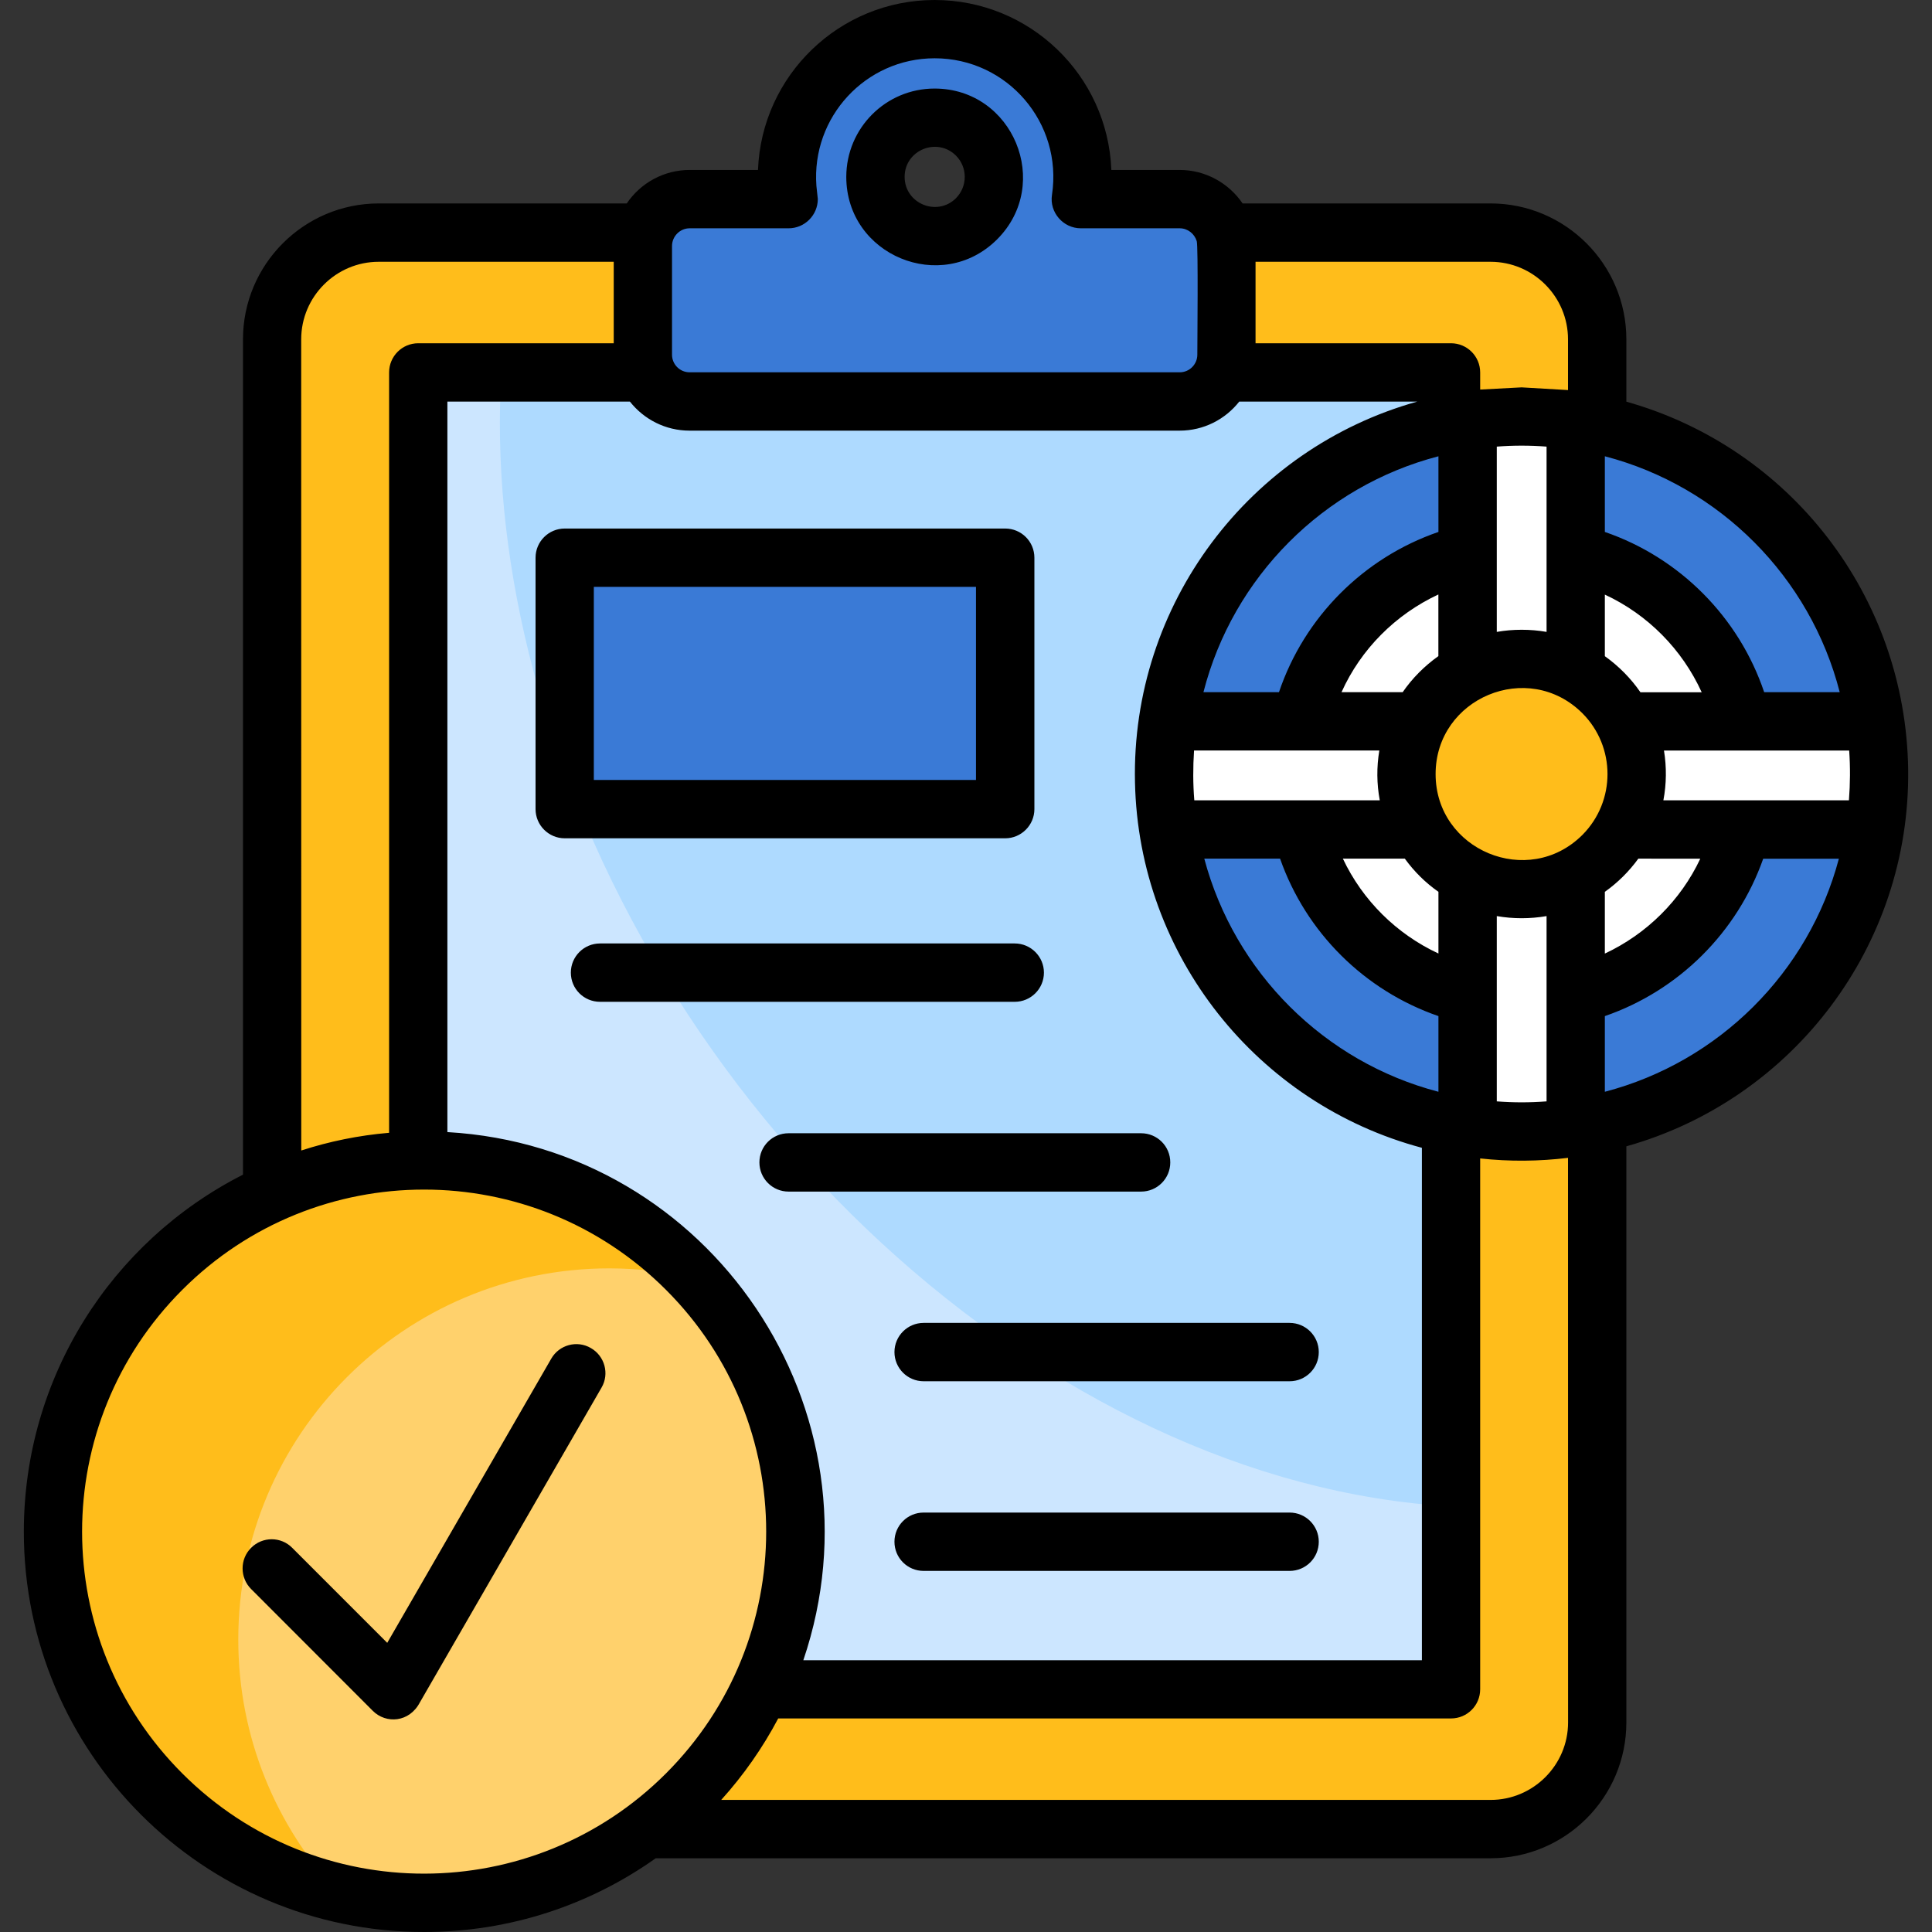 <svg xmlns="http://www.w3.org/2000/svg" xmlns:xlink="http://www.w3.org/1999/xlink" id="Layer_1" x="0px" y="0px" viewBox="0 0 300 300" style="enable-background:new 0 0 300 300;" xml:space="preserve"><rect x="0" y="0" width="300" height="300" fill="#333333" stroke="none"/><style type="text/css">	.st0{fill-rule:evenodd;clip-rule:evenodd;fill:#FFBD1B;}	.st1{fill-rule:evenodd;clip-rule:evenodd;fill:#CCE6FF;}	.st2{fill-rule:evenodd;clip-rule:evenodd;fill:#AEDAFF;}	.st3{fill-rule:evenodd;clip-rule:evenodd;fill:#E7896E;}	.st4{fill-rule:evenodd;clip-rule:evenodd;fill:#3A7AD6;}	.st5{fill-rule:evenodd;clip-rule:evenodd;fill:#FFD16C;}	.st6{fill-rule:evenodd;clip-rule:evenodd;fill:#FFFFFF;}	.st7{fill-rule:evenodd;clip-rule:evenodd;fill:#BA8715;}	.st8{fill-rule:evenodd;clip-rule:evenodd;fill:#99C7FF;}	.st9{fill:#3A7AD6;}	.st10{fill:#FFD16C;}	.st11{fill:#BA8715;}	.st12{fill:#2E5972;}	.st13{fill:#B0475D;}	.st14{fill:#FFBD1B;}	.st15{fill-rule:evenodd;clip-rule:evenodd;fill:#EDEFF1;}	.st16{fill:#99C7FF;}	.st17{fill:#CCE6FF;}	.st18{clip-path:url(#SVGID_00000001656410278991787330000004491659624197045685_);}	.st19{fill:#FEF2E2;}	.st20{fill:#FFE1BA;}	.st21{fill:#0E3D6B;}	.st22{fill:#AEDAFF;}	.st23{fill:#FFFFFF;}	.st24{fill-rule:evenodd;clip-rule:evenodd;fill:#F6B4A8;}	.st25{fill-rule:evenodd;clip-rule:evenodd;fill:#F9C9C0;}	.st26{fill-rule:evenodd;clip-rule:evenodd;fill:#FFC738;}	.st27{fill:#86A0AF;}	.st28{fill:#738B95;}	.st29{fill:none;stroke:#000000;stroke-width:15;stroke-miterlimit:10;}	.st30{fill-rule:evenodd;clip-rule:evenodd;fill:#EB5463;}	.st31{fill-rule:evenodd;clip-rule:evenodd;}	.st32{fill:#FFF6BB;}	.st33{fill:#FFC472;}	.st34{fill:#FDB614;}	.st35{fill:#474747;}	.st36{opacity:0.1;enable-background:new    ;}	.st37{fill:#EBD8AE;}	.st38{fill-rule:evenodd;clip-rule:evenodd;fill:#DACFE6;}	.st39{fill-rule:evenodd;clip-rule:evenodd;fill:#9E4623;}	.st40{opacity:0.7;fill-rule:evenodd;clip-rule:evenodd;fill:#FFFFFF;}	.st41{fill-rule:evenodd;clip-rule:evenodd;fill:#E2F0FA;}	.st42{fill-rule:evenodd;clip-rule:evenodd;fill:#D0E4F2;}	.st43{fill-rule:evenodd;clip-rule:evenodd;fill:#FFC943;}	.st44{fill-rule:evenodd;clip-rule:evenodd;fill:#6BA4E8;}	.st45{fill-rule:evenodd;clip-rule:evenodd;fill:#FFAA16;}	.st46{fill-rule:evenodd;clip-rule:evenodd;fill:#2567B7;}	.st47{fill-rule:evenodd;clip-rule:evenodd;fill:#EBCDCD;}	.st48{fill-rule:evenodd;clip-rule:evenodd;fill:#D1E7FF;}	.st49{fill-rule:evenodd;clip-rule:evenodd;fill:#222124;}	.st50{fill-rule:evenodd;clip-rule:evenodd;fill:#FAD1A2;}	.st51{fill-rule:evenodd;clip-rule:evenodd;fill:#E6E6E6;}	.st52{fill:url(#SVGID_00000108987827158062605050000001813715572417512584_);}	.st53{fill:none;stroke:#211E1F;stroke-width:0.25;stroke-miterlimit:10;}	.st54{fill:url(#SVGID_00000128453421675457189010000009560011264482619311_);}	.st55{fill:url(#SVGID_00000036226519302266576880000014210347164207707034_);}	.st56{fill:url(#SVGID_00000031902530972623052810000000475460996949436812_);}	.st57{fill:url(#SVGID_00000156546048483119179490000018094647235850579845_);}	.st58{fill:#112A4D;}	.st59{fill:url(#SVGID_00000065780367963399260210000013354212239462125466_);}	.st60{fill:url(#SVGID_00000060739319063364974560000017436963315092899717_);}	.st61{fill:url(#SVGID_00000086687592784935285450000000050547745550753949_);}	.st62{fill:url(#SVGID_00000153678935848027060700000014981251606659539099_);}	.st63{fill:url(#SVGID_00000044886150789426778020000006968302462207736253_);}	.st64{fill:url(#SVGID_00000036951226163457339180000009146147161183077545_);}	.st65{fill:url(#SVGID_00000116204087510975705080000018386720342627342985_);}	.st66{fill:url(#SVGID_00000131366477867456973050000001823672460298918026_);}	.st67{fill:url(#SVGID_00000003820655693402398840000011796452344120193180_);}	.st68{fill:url(#SVGID_00000080910605777285170740000018230388293881357234_);}	.st69{fill:url(#SVGID_00000039815513249674457260000004468434907483411896_);}	.st70{fill:url(#SVGID_00000134961093500783658550000012337254258430142871_);}	.st71{fill:url(#SVGID_00000073682327425237353100000006212904073744700344_);}	.st72{fill:url(#SVGID_00000015348411346762414820000007109300591533899667_);}	.st73{fill:url(#SVGID_00000117669709435428654740000004445061222825548963_);}	.st74{fill:url(#SVGID_00000104702285634215511050000017074967797474312348_);}	.st75{fill:url(#SVGID_00000127744086582211988430000016899113925742785160_);}	.st76{fill:url(#SVGID_00000044856027558309991560000015884688905546040767_);}	.st77{fill:url(#SVGID_00000116916899742940611250000015248408542542374801_);}	.st78{fill:url(#SVGID_00000010306567112246228260000016370654938043765947_);}	.st79{fill:url(#SVGID_00000065054229983966360370000009473273040682280327_);}	.st80{fill:url(#SVGID_00000070077327493199161530000012136270886173927554_);}	.st81{fill:url(#SVGID_00000041987256619803258630000003631878257282311841_);}	.st82{fill:url(#SVGID_00000167382084417556343610000001286039739648035228_);}	.st83{fill:url(#SVGID_00000037652861463205475750000017261967633766924462_);}	.st84{fill:#082649;}	.st85{fill:#EFEFEF;}	.st86{fill:#DDDDDD;}	.st87{fill:#629FDD;}	.st88{fill:#FFC943;}	.st89{fill-rule:evenodd;clip-rule:evenodd;fill:#837683;}	.st90{fill-rule:evenodd;clip-rule:evenodd;fill:#685E68;}	.st91{fill-rule:evenodd;clip-rule:evenodd;fill:#E3A76F;}	.st92{fill-rule:evenodd;clip-rule:evenodd;fill:#FFD064;}	.st93{fill-rule:evenodd;clip-rule:evenodd;fill:#ECEFF1;}	.st94{fill-rule:evenodd;clip-rule:evenodd;fill:#D1D1D6;}	.st95{fill-rule:evenodd;clip-rule:evenodd;fill:#F6DCCD;}	.st96{fill-rule:evenodd;clip-rule:evenodd;fill:#F1CBBC;}	.st97{fill-rule:evenodd;clip-rule:evenodd;fill:#B1B1B5;}	.st98{fill-rule:evenodd;clip-rule:evenodd;fill:#242222;}	.st99{fill:#CCD1D9;}	.st100{fill:#DFF6FD;}	.st101{fill:#D5E3F4;}	.st102{fill:#FFEEE6;}	.st103{fill:#FFDFCF;}</style><g>	<g>		<path class="st0" d="M42.25,52.66v214.79c0,9.11,7.44,16.55,16.55,16.55h172.65c9.11,0,16.55-7.44,16.55-16.55V52.66   c0-9.11-7.44-16.55-16.55-16.55H58.81C49.7,36.11,42.25,43.55,42.25,52.66z"></path>		<path class="st1" d="M95.55,262.29l-30.61-31.87V57.81h160.38v204.49H95.55z"></path>		<path class="st2" d="M225.32,233.91V57.81H77.86c-0.84,13.73,0.51,28.48,4.31,43.83C99.71,172.55,162.95,230.43,225.32,233.91z"></path>		<path class="st3" d="M95.55,262.29v-32.2H64.94L95.55,262.29z"></path>		<path class="st4" d="M107.07,30.9h15.37c-0.17-1.12-0.26-2.29-0.26-3.47c0-12.67,10.26-22.93,22.93-22.93   c12.68,0,22.95,10.26,22.95,22.93c0,1.17-0.09,2.35-0.26,3.47h15.37c4,0,7.26,3.26,7.26,7.26v16.9c0,4-3.26,7.26-7.26,7.26h-76.1   c-4,0-7.26-3.26-7.26-7.26V38.16C99.82,34.17,103.08,30.9,107.07,30.9z M145.12,18.26c5.08,0,9.2,4.11,9.2,9.18s-4.12,9.2-9.2,9.2   s-9.18-4.12-9.18-9.2S140.05,18.26,145.12,18.26L145.12,18.26z"></path>		<path class="st4" d="M87.69,86.56h68.4v39.04h-68.4L87.69,86.56z"></path>		<path class="st0" d="M65.86,180.17c31.83,0,57.64,25.8,57.64,57.64s-25.8,57.64-57.64,57.64s-57.64-25.8-57.64-57.64   S34.02,180.17,65.86,180.17z"></path>		<path class="st5" d="M108.03,198.52c9.59,10.3,15.46,24.1,15.46,39.29c0,31.83-25.8,57.64-57.64,57.64   c-4.62,0-9.11-0.55-13.4-1.58C42.88,283.57,37,269.77,37,254.59c0-31.83,25.8-57.64,57.64-57.64   C99.25,196.96,103.72,197.51,108.03,198.52L108.03,198.52z"></path>		<path class="st4" d="M236.28,64.65c30.66,0,55.51,24.87,55.51,55.53c0,30.65-24.85,55.51-55.51,55.51s-55.51-24.87-55.51-55.51   C180.77,89.51,205.62,64.65,236.28,64.65L236.28,64.65z"></path>		<path class="st6" d="M236.28,84.95c19.45,0,35.22,15.76,35.22,35.22c0,19.45-15.78,35.22-35.22,35.22   c-19.46,0-35.22-15.78-35.22-35.22C201.05,100.71,216.82,84.95,236.28,84.95z"></path>		<path class="st6" d="M291.19,112c0.4,2.66,0.61,5.39,0.61,8.17c0,2.94-0.24,5.81-0.68,8.61H181.43c-0.44-2.81-0.66-5.68-0.66-8.61   c0-2.79,0.2-5.51,0.59-8.17L291.19,112z"></path>		<path class="st6" d="M236.28,64.65c2.84,0,5.64,0.22,8.39,0.64v109.76c-2.75,0.42-5.55,0.64-8.39,0.64   c-2.86,0-5.66-0.22-8.39-0.64V65.29C230.62,64.87,233.42,64.65,236.28,64.65z"></path>		<path class="st0" d="M236.28,102.29c9.86,0,17.87,8.01,17.87,17.89c0,9.86-8.01,17.87-17.87,17.87c-9.88,0-17.89-8.01-17.89-17.87   C218.39,110.3,226.4,102.29,236.28,102.29L236.28,102.29z"></path>	</g>	<path d="M236.28,97.79c1.32,0,2.61,0.11,3.87,0.33V69.35c-2.59-0.2-5.17-0.2-7.73,0v28.77C233.66,97.9,234.96,97.79,236.28,97.79  L236.28,97.79z M249.2,101.89c2.15,1.54,4.03,3.43,5.53,5.61h9.51c-3.05-6.69-8.39-12.08-15.04-15.17V101.89z M258.38,116.54  c0.42,2.57,0.39,5.19-0.09,7.73h28.81c0.2-2.57,0.22-5.15,0.04-7.73H258.38z M254.4,133.33c-1.45,2-3.21,3.74-5.2,5.15v9.59  c6.48-3.03,11.77-8.25,14.82-14.73L254.4,133.33L254.4,133.33z M240.15,142.25c-2.55,0.44-5.19,0.44-7.73,0v28.77  c2.57,0.2,5.15,0.2,7.73,0V142.25z M223.36,138.48c-2.02-1.41-3.78-3.16-5.22-5.15h-9.62c3.06,6.48,8.34,11.71,14.84,14.73V138.48z   M214.25,124.27c-0.48-2.55-0.5-5.17-0.07-7.73h-28.77c-0.17,2.59-0.17,5.17,0.04,7.73H214.25z M217.8,107.49  c1.5-2.18,3.39-4.07,5.55-5.61v-9.57c-6.65,3.1-12.03,8.48-15.04,15.17H217.8z M245.72,110.76c-8.43-8.41-22.8-2.39-22.8,9.44  s14.39,17.83,22.8,9.44C250.92,124.4,250.9,115.96,245.72,110.76L245.72,110.76z M223.36,82.6V70.85  c-17.87,4.65-31.91,18.75-36.49,36.63h11.73C202.52,95.85,211.72,86.6,223.36,82.6z M249.2,70.85V82.6  c11.64,4,20.82,13.25,24.74,24.88h11.73C281.09,89.6,267.05,75.51,249.2,70.85z M249.2,157.78v11.75  c17.68-4.62,31.65-18.51,36.34-36.19h-11.75C269.76,144.78,260.67,153.82,249.2,157.78L249.2,157.78z M223.36,169.53v-11.75  c-11.49-3.96-20.58-13-24.59-24.45H187C191.71,151.02,205.66,164.91,223.36,169.53L223.36,169.53z M296.3,119.46  c0.35,27.42-17.9,51.28-43.76,58.54v89.47c0,11.62-9.46,21.08-21.08,21.08H101.82C91.67,295.75,79.26,300,65.86,300  C31.53,300,3.7,272.16,3.7,237.84c0-23.88,13.53-45.03,34.03-55.44V52.69c0-11.62,9.46-21.1,21.08-21.1h38.51  c2.15-3.17,5.75-5.2,9.77-5.2h10.61C118.26,11.7,130.36,0,145.12,0c14.79,0,26.88,11.69,27.45,26.39h10.61  c4.01,0,7.62,2.04,9.77,5.2h38.51c11.62,0,21.08,9.48,21.08,21.1v9.68C277.88,69.5,295.9,92.45,296.3,119.46L296.3,119.46z   M176.24,121.48c-0.61-27.64,17.74-51.83,43.83-59.12h-27.64c-2.18,2.77-5.53,4.51-9.25,4.51h-76.11c-3.72,0-7.07-1.74-9.26-4.51  H69.47v113.43c40.96,2.35,68.42,43.25,55.27,82.01h96.05v-79.57C195.28,171.43,176.81,148.45,176.24,121.48L176.24,121.48z   M236.28,60.15l7.2,0.42v-7.88c0-6.63-5.4-12.04-12.03-12.04h-36.49V53.3h30.35c2.51,0,4.53,2.04,4.53,4.53v2.66L236.28,60.15z   M243.48,179.79c-4.51,0.55-9.11,0.59-13.64,0.09v82.43c0,2.51-2.02,4.53-4.53,4.53H120.84c-2.42,4.58-5.4,8.83-8.85,12.65h119.47  c6.61,0,12.03-5.4,12.03-12.03L243.48,179.79L243.48,179.79z M143.42,243.93c-2.51,0-4.53-2.02-4.53-4.53  c0-2.5,2.02-4.53,4.53-4.53h56.83c2.51,0,4.53,2.04,4.53,4.53c0,2.51-2.02,4.53-4.53,4.53H143.42z M38.99,246.74  c-1.76-1.76-1.76-4.64,0-6.39c1.76-1.78,4.64-1.78,6.39,0l14.75,14.75l25.47-44.13c1.23-2.15,4-2.9,6.14-1.65  c2.16,1.23,2.92,4,1.67,6.14l-28.21,48.88c-1.63,3.14-5.26,3.37-7.31,1.32L38.99,246.74z M46.78,178.65  c4.34-1.41,8.91-2.35,13.64-2.75V57.83c0-2.5,2.02-4.53,4.53-4.53h30.35V40.65H58.8c-6.61,0-12.03,5.4-12.03,12.04L46.78,178.65  L46.78,178.65z M103.41,200.28c-20.75-20.75-54.37-20.75-75.1,0c-20.75,20.73-20.75,54.36,0,75.1c20.8,20.82,54.43,20.67,75.1,0  C124.16,254.63,124.16,221.01,103.41,200.28z M143.42,214.48c-2.51,0-4.53-2.04-4.53-4.53s2.02-4.53,4.53-4.53h56.83  c2.51,0,4.53,2.04,4.53,4.53c0,2.5-2.02,4.53-4.53,4.53H143.42z M122.45,185.03c-2.51,0-4.53-2.04-4.53-4.53  c0-2.51,2.02-4.53,4.53-4.53h54.74c2.51,0,4.53,2.02,4.53,4.53c0,2.5-2.02,4.53-4.53,4.53H122.45z M93.17,155.56  c-2.51,0-4.53-2.02-4.53-4.53c0-2.49,2.02-4.53,4.53-4.53h64.4c2.5,0,4.53,2.04,4.53,4.53c0,2.51-2.04,4.53-4.53,4.53H93.17z   M87.69,82.07h68.4c2.5,0,4.53,2.02,4.53,4.53v39.04c0,2.49-2.04,4.53-4.53,4.53h-68.4c-2.5,0-4.53-2.04-4.53-4.53V86.6  C83.16,84.09,85.2,82.07,87.69,82.07L87.69,82.07z M151.56,91.13H92.21v29.98h59.34V91.13z M122.45,35.45h-15.37  c-1.5,0-2.73,1.25-2.73,2.75v16.88c0,1.49,1.21,2.73,2.73,2.73h76.11c1.52,0,2.73-1.25,2.73-2.73c0-2.15,0.15-16.79-0.09-17.63  c-0.35-1.16-1.41-2-2.64-2h-15.37c-2.73,0-4.89-2.48-4.47-5.19c1.69-11.16-6.91-21.21-18.22-21.21c-10.72,0-19.15,9.13-18.36,19.81  l0.22,2.05C126.98,33.43,124.94,35.45,122.45,35.45L122.45,35.45z M145.12,13.75c12.19,0,18.33,14.79,9.71,23.42  c-8.63,8.61-23.42,2.48-23.42-9.71C131.42,19.89,137.55,13.75,145.12,13.75z M148.44,24.16c-2.94-2.92-7.97-0.84-7.97,3.3  c0,4.16,5.04,6.23,7.97,3.32C150.26,28.94,150.26,25.99,148.44,24.16z"></path></g></svg>